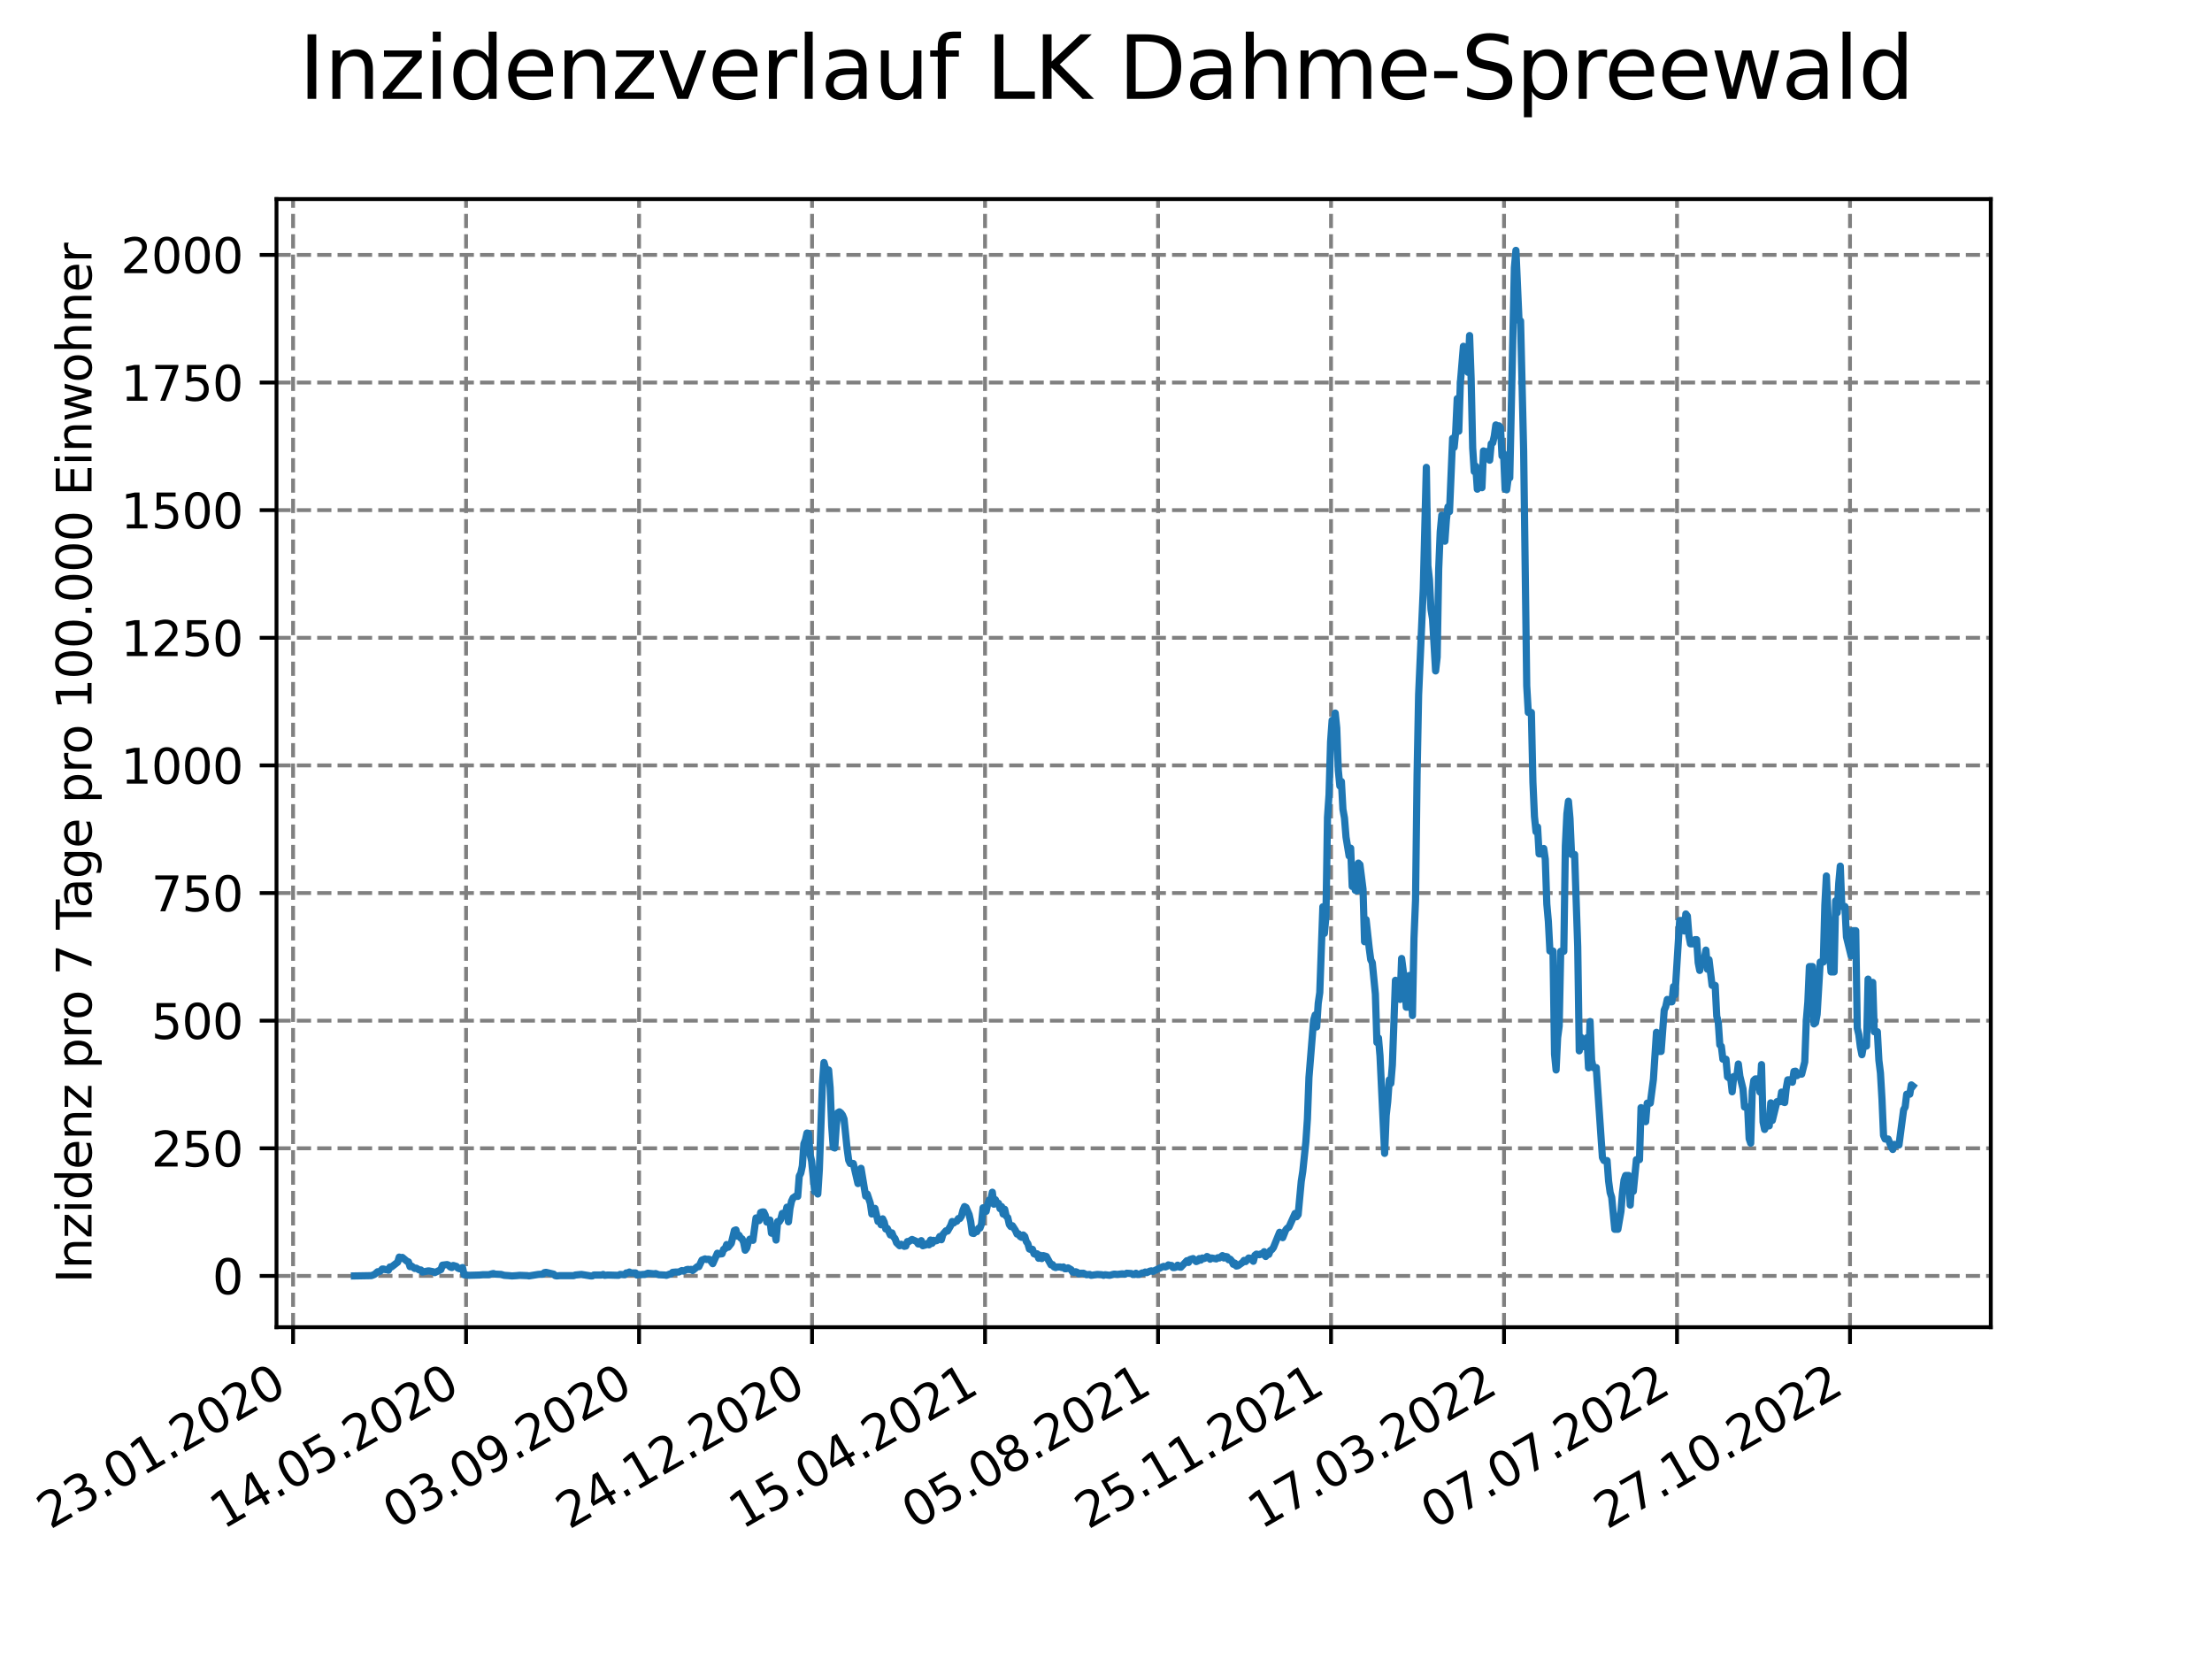 <?xml version="1.0" encoding="utf-8" standalone="no"?>
<!DOCTYPE svg PUBLIC "-//W3C//DTD SVG 1.1//EN"
  "http://www.w3.org/Graphics/SVG/1.1/DTD/svg11.dtd">
<svg xmlns:xlink="http://www.w3.org/1999/xlink" width="460.8pt" height="345.6pt" viewBox="0 0 460.8 345.6" xmlns="http://www.w3.org/2000/svg" version="1.1">
 <defs>
  <style type="text/css">*{stroke-linejoin: round; stroke-linecap: butt}</style>
 </defs>
 <g id="figure_1">
  <g id="patch_1">
   <path d="M 0 345.6 
L 460.8 345.6 
L 460.8 0 
L 0 0 
z
" style="fill: #ffffff"/>
  </g>
  <g id="axes_1">
   <g id="patch_2">
    <path d="M 57.6 276.48 
L 414.72 276.48 
L 414.72 41.472 
L 57.6 41.472 
z
" style="fill: #ffffff"/>
   </g>
   <g id="matplotlib.axis_1">
    <g id="xtick_1">
     <g id="line2d_1">
      <path d="M 61.056 276.48 
L 61.056 41.472 
" clip-path="url(#p61a857b2ea)" style="fill: none; stroke-dasharray: 2.96,1.28; stroke-dashoffset: 0; stroke: #808080; stroke-width: 0.8"/>
     </g>
     <g id="line2d_2">
      <defs>
       <path id="m46ec00a8f1" d="M 0 0 
L 0 3.5 
" style="stroke: #000000; stroke-width: 0.8"/>
      </defs>
      <g>
       <use xlink:href="#m46ec00a8f1" x="61.056" y="276.48" style="stroke: #000000; stroke-width: 0.8"/>
      </g>
     </g>
     <g id="text_1">
      <!-- 23.01.2020 -->
      <g transform="translate(10.431 318.689) rotate(-30) scale(0.1 -0.1)">
       <defs>
        <path id="DejaVuSans-32" d="M 1228 531 
L 3431 531 
L 3431 0 
L 469 0 
L 469 531 
Q 828 903 1448 1529 
Q 2069 2156 2228 2338 
Q 2531 2678 2651 2914 
Q 2772 3150 2772 3378 
Q 2772 3750 2511 3984 
Q 2250 4219 1831 4219 
Q 1534 4219 1204 4116 
Q 875 4013 500 3803 
L 500 4441 
Q 881 4594 1212 4672 
Q 1544 4750 1819 4750 
Q 2544 4750 2975 4387 
Q 3406 4025 3406 3419 
Q 3406 3131 3298 2873 
Q 3191 2616 2906 2266 
Q 2828 2175 2409 1742 
Q 1991 1309 1228 531 
z
" transform="scale(0.016)"/>
        <path id="DejaVuSans-33" d="M 2597 2516 
Q 3050 2419 3304 2112 
Q 3559 1806 3559 1356 
Q 3559 666 3084 287 
Q 2609 -91 1734 -91 
Q 1441 -91 1130 -33 
Q 819 25 488 141 
L 488 750 
Q 750 597 1062 519 
Q 1375 441 1716 441 
Q 2309 441 2620 675 
Q 2931 909 2931 1356 
Q 2931 1769 2642 2001 
Q 2353 2234 1838 2234 
L 1294 2234 
L 1294 2753 
L 1863 2753 
Q 2328 2753 2575 2939 
Q 2822 3125 2822 3475 
Q 2822 3834 2567 4026 
Q 2313 4219 1838 4219 
Q 1578 4219 1281 4162 
Q 984 4106 628 3988 
L 628 4550 
Q 988 4650 1302 4700 
Q 1616 4750 1894 4750 
Q 2613 4750 3031 4423 
Q 3450 4097 3450 3541 
Q 3450 3153 3228 2886 
Q 3006 2619 2597 2516 
z
" transform="scale(0.016)"/>
        <path id="DejaVuSans-2e" d="M 684 794 
L 1344 794 
L 1344 0 
L 684 0 
L 684 794 
z
" transform="scale(0.016)"/>
        <path id="DejaVuSans-30" d="M 2034 4250 
Q 1547 4250 1301 3770 
Q 1056 3291 1056 2328 
Q 1056 1369 1301 889 
Q 1547 409 2034 409 
Q 2525 409 2770 889 
Q 3016 1369 3016 2328 
Q 3016 3291 2770 3770 
Q 2525 4250 2034 4250 
z
M 2034 4750 
Q 2819 4750 3233 4129 
Q 3647 3509 3647 2328 
Q 3647 1150 3233 529 
Q 2819 -91 2034 -91 
Q 1250 -91 836 529 
Q 422 1150 422 2328 
Q 422 3509 836 4129 
Q 1250 4750 2034 4750 
z
" transform="scale(0.016)"/>
        <path id="DejaVuSans-31" d="M 794 531 
L 1825 531 
L 1825 4091 
L 703 3866 
L 703 4441 
L 1819 4666 
L 2450 4666 
L 2450 531 
L 3481 531 
L 3481 0 
L 794 0 
L 794 531 
z
" transform="scale(0.016)"/>
       </defs>
       <use xlink:href="#DejaVuSans-32"/>
       <use xlink:href="#DejaVuSans-33" x="63.623"/>
       <use xlink:href="#DejaVuSans-2e" x="127.246"/>
       <use xlink:href="#DejaVuSans-30" x="159.033"/>
       <use xlink:href="#DejaVuSans-31" x="222.656"/>
       <use xlink:href="#DejaVuSans-2e" x="286.279"/>
       <use xlink:href="#DejaVuSans-32" x="318.066"/>
       <use xlink:href="#DejaVuSans-30" x="381.689"/>
       <use xlink:href="#DejaVuSans-32" x="445.312"/>
       <use xlink:href="#DejaVuSans-30" x="508.936"/>
      </g>
     </g>
    </g>
    <g id="xtick_2">
     <g id="line2d_3">
      <path d="M 97.093 276.48 
L 97.093 41.472 
" clip-path="url(#p61a857b2ea)" style="fill: none; stroke-dasharray: 2.96,1.28; stroke-dashoffset: 0; stroke: #808080; stroke-width: 0.8"/>
     </g>
     <g id="line2d_4">
      <g>
       <use xlink:href="#m46ec00a8f1" x="97.093" y="276.48" style="stroke: #000000; stroke-width: 0.8"/>
      </g>
     </g>
     <g id="text_2">
      <!-- 14.05.2020 -->
      <g transform="translate(46.468 318.689) rotate(-30) scale(0.1 -0.1)">
       <defs>
        <path id="DejaVuSans-34" d="M 2419 4116 
L 825 1625 
L 2419 1625 
L 2419 4116 
z
M 2253 4666 
L 3047 4666 
L 3047 1625 
L 3713 1625 
L 3713 1100 
L 3047 1100 
L 3047 0 
L 2419 0 
L 2419 1100 
L 313 1100 
L 313 1709 
L 2253 4666 
z
" transform="scale(0.016)"/>
        <path id="DejaVuSans-35" d="M 691 4666 
L 3169 4666 
L 3169 4134 
L 1269 4134 
L 1269 2991 
Q 1406 3038 1543 3061 
Q 1681 3084 1819 3084 
Q 2600 3084 3056 2656 
Q 3513 2228 3513 1497 
Q 3513 744 3044 326 
Q 2575 -91 1722 -91 
Q 1428 -91 1123 -41 
Q 819 9 494 109 
L 494 744 
Q 775 591 1075 516 
Q 1375 441 1709 441 
Q 2250 441 2565 725 
Q 2881 1009 2881 1497 
Q 2881 1984 2565 2268 
Q 2250 2553 1709 2553 
Q 1456 2553 1204 2497 
Q 953 2441 691 2322 
L 691 4666 
z
" transform="scale(0.016)"/>
       </defs>
       <use xlink:href="#DejaVuSans-31"/>
       <use xlink:href="#DejaVuSans-34" x="63.623"/>
       <use xlink:href="#DejaVuSans-2e" x="127.246"/>
       <use xlink:href="#DejaVuSans-30" x="159.033"/>
       <use xlink:href="#DejaVuSans-35" x="222.656"/>
       <use xlink:href="#DejaVuSans-2e" x="286.279"/>
       <use xlink:href="#DejaVuSans-32" x="318.066"/>
       <use xlink:href="#DejaVuSans-30" x="381.689"/>
       <use xlink:href="#DejaVuSans-32" x="445.312"/>
       <use xlink:href="#DejaVuSans-30" x="508.936"/>
      </g>
     </g>
    </g>
    <g id="xtick_3">
     <g id="line2d_5">
      <path d="M 133.13 276.48 
L 133.13 41.472 
" clip-path="url(#p61a857b2ea)" style="fill: none; stroke-dasharray: 2.96,1.28; stroke-dashoffset: 0; stroke: #808080; stroke-width: 0.8"/>
     </g>
     <g id="line2d_6">
      <g>
       <use xlink:href="#m46ec00a8f1" x="133.13" y="276.48" style="stroke: #000000; stroke-width: 0.8"/>
      </g>
     </g>
     <g id="text_3">
      <!-- 03.09.2020 -->
      <g transform="translate(82.505 318.689) rotate(-30) scale(0.1 -0.1)">
       <defs>
        <path id="DejaVuSans-39" d="M 703 97 
L 703 672 
Q 941 559 1184 500 
Q 1428 441 1663 441 
Q 2288 441 2617 861 
Q 2947 1281 2994 2138 
Q 2813 1869 2534 1725 
Q 2256 1581 1919 1581 
Q 1219 1581 811 2004 
Q 403 2428 403 3163 
Q 403 3881 828 4315 
Q 1253 4750 1959 4750 
Q 2769 4750 3195 4129 
Q 3622 3509 3622 2328 
Q 3622 1225 3098 567 
Q 2575 -91 1691 -91 
Q 1453 -91 1209 -44 
Q 966 3 703 97 
z
M 1959 2075 
Q 2384 2075 2632 2365 
Q 2881 2656 2881 3163 
Q 2881 3666 2632 3958 
Q 2384 4250 1959 4250 
Q 1534 4250 1286 3958 
Q 1038 3666 1038 3163 
Q 1038 2656 1286 2365 
Q 1534 2075 1959 2075 
z
" transform="scale(0.016)"/>
       </defs>
       <use xlink:href="#DejaVuSans-30"/>
       <use xlink:href="#DejaVuSans-33" x="63.623"/>
       <use xlink:href="#DejaVuSans-2e" x="127.246"/>
       <use xlink:href="#DejaVuSans-30" x="159.033"/>
       <use xlink:href="#DejaVuSans-39" x="222.656"/>
       <use xlink:href="#DejaVuSans-2e" x="286.279"/>
       <use xlink:href="#DejaVuSans-32" x="318.066"/>
       <use xlink:href="#DejaVuSans-30" x="381.689"/>
       <use xlink:href="#DejaVuSans-32" x="445.312"/>
       <use xlink:href="#DejaVuSans-30" x="508.936"/>
      </g>
     </g>
    </g>
    <g id="xtick_4">
     <g id="line2d_7">
      <path d="M 169.167 276.48 
L 169.167 41.472 
" clip-path="url(#p61a857b2ea)" style="fill: none; stroke-dasharray: 2.96,1.28; stroke-dashoffset: 0; stroke: #808080; stroke-width: 0.8"/>
     </g>
     <g id="line2d_8">
      <g>
       <use xlink:href="#m46ec00a8f1" x="169.167" y="276.48" style="stroke: #000000; stroke-width: 0.8"/>
      </g>
     </g>
     <g id="text_4">
      <!-- 24.12.2020 -->
      <g transform="translate(118.542 318.689) rotate(-30) scale(0.1 -0.1)">
       <use xlink:href="#DejaVuSans-32"/>
       <use xlink:href="#DejaVuSans-34" x="63.623"/>
       <use xlink:href="#DejaVuSans-2e" x="127.246"/>
       <use xlink:href="#DejaVuSans-31" x="159.033"/>
       <use xlink:href="#DejaVuSans-32" x="222.656"/>
       <use xlink:href="#DejaVuSans-2e" x="286.279"/>
       <use xlink:href="#DejaVuSans-32" x="318.066"/>
       <use xlink:href="#DejaVuSans-30" x="381.689"/>
       <use xlink:href="#DejaVuSans-32" x="445.312"/>
       <use xlink:href="#DejaVuSans-30" x="508.936"/>
      </g>
     </g>
    </g>
    <g id="xtick_5">
     <g id="line2d_9">
      <path d="M 205.204 276.48 
L 205.204 41.472 
" clip-path="url(#p61a857b2ea)" style="fill: none; stroke-dasharray: 2.96,1.28; stroke-dashoffset: 0; stroke: #808080; stroke-width: 0.8"/>
     </g>
     <g id="line2d_10">
      <g>
       <use xlink:href="#m46ec00a8f1" x="205.204" y="276.48" style="stroke: #000000; stroke-width: 0.8"/>
      </g>
     </g>
     <g id="text_5">
      <!-- 15.04.2021 -->
      <g transform="translate(154.579 318.689) rotate(-30) scale(0.1 -0.1)">
       <use xlink:href="#DejaVuSans-31"/>
       <use xlink:href="#DejaVuSans-35" x="63.623"/>
       <use xlink:href="#DejaVuSans-2e" x="127.246"/>
       <use xlink:href="#DejaVuSans-30" x="159.033"/>
       <use xlink:href="#DejaVuSans-34" x="222.656"/>
       <use xlink:href="#DejaVuSans-2e" x="286.279"/>
       <use xlink:href="#DejaVuSans-32" x="318.066"/>
       <use xlink:href="#DejaVuSans-30" x="381.689"/>
       <use xlink:href="#DejaVuSans-32" x="445.312"/>
       <use xlink:href="#DejaVuSans-31" x="508.936"/>
      </g>
     </g>
    </g>
    <g id="xtick_6">
     <g id="line2d_11">
      <path d="M 241.241 276.48 
L 241.241 41.472 
" clip-path="url(#p61a857b2ea)" style="fill: none; stroke-dasharray: 2.96,1.28; stroke-dashoffset: 0; stroke: #808080; stroke-width: 0.8"/>
     </g>
     <g id="line2d_12">
      <g>
       <use xlink:href="#m46ec00a8f1" x="241.241" y="276.48" style="stroke: #000000; stroke-width: 0.8"/>
      </g>
     </g>
     <g id="text_6">
      <!-- 05.08.2021 -->
      <g transform="translate(190.616 318.689) rotate(-30) scale(0.1 -0.1)">
       <defs>
        <path id="DejaVuSans-38" d="M 2034 2216 
Q 1584 2216 1326 1975 
Q 1069 1734 1069 1313 
Q 1069 891 1326 650 
Q 1584 409 2034 409 
Q 2484 409 2743 651 
Q 3003 894 3003 1313 
Q 3003 1734 2745 1975 
Q 2488 2216 2034 2216 
z
M 1403 2484 
Q 997 2584 770 2862 
Q 544 3141 544 3541 
Q 544 4100 942 4425 
Q 1341 4750 2034 4750 
Q 2731 4750 3128 4425 
Q 3525 4100 3525 3541 
Q 3525 3141 3298 2862 
Q 3072 2584 2669 2484 
Q 3125 2378 3379 2068 
Q 3634 1759 3634 1313 
Q 3634 634 3220 271 
Q 2806 -91 2034 -91 
Q 1263 -91 848 271 
Q 434 634 434 1313 
Q 434 1759 690 2068 
Q 947 2378 1403 2484 
z
M 1172 3481 
Q 1172 3119 1398 2916 
Q 1625 2713 2034 2713 
Q 2441 2713 2670 2916 
Q 2900 3119 2900 3481 
Q 2900 3844 2670 4047 
Q 2441 4250 2034 4250 
Q 1625 4250 1398 4047 
Q 1172 3844 1172 3481 
z
" transform="scale(0.016)"/>
       </defs>
       <use xlink:href="#DejaVuSans-30"/>
       <use xlink:href="#DejaVuSans-35" x="63.623"/>
       <use xlink:href="#DejaVuSans-2e" x="127.246"/>
       <use xlink:href="#DejaVuSans-30" x="159.033"/>
       <use xlink:href="#DejaVuSans-38" x="222.656"/>
       <use xlink:href="#DejaVuSans-2e" x="286.279"/>
       <use xlink:href="#DejaVuSans-32" x="318.066"/>
       <use xlink:href="#DejaVuSans-30" x="381.689"/>
       <use xlink:href="#DejaVuSans-32" x="445.312"/>
       <use xlink:href="#DejaVuSans-31" x="508.936"/>
      </g>
     </g>
    </g>
    <g id="xtick_7">
     <g id="line2d_13">
      <path d="M 277.278 276.48 
L 277.278 41.472 
" clip-path="url(#p61a857b2ea)" style="fill: none; stroke-dasharray: 2.96,1.28; stroke-dashoffset: 0; stroke: #808080; stroke-width: 0.8"/>
     </g>
     <g id="line2d_14">
      <g>
       <use xlink:href="#m46ec00a8f1" x="277.278" y="276.48" style="stroke: #000000; stroke-width: 0.8"/>
      </g>
     </g>
     <g id="text_7">
      <!-- 25.11.2021 -->
      <g transform="translate(226.653 318.689) rotate(-30) scale(0.1 -0.1)">
       <use xlink:href="#DejaVuSans-32"/>
       <use xlink:href="#DejaVuSans-35" x="63.623"/>
       <use xlink:href="#DejaVuSans-2e" x="127.246"/>
       <use xlink:href="#DejaVuSans-31" x="159.033"/>
       <use xlink:href="#DejaVuSans-31" x="222.656"/>
       <use xlink:href="#DejaVuSans-2e" x="286.279"/>
       <use xlink:href="#DejaVuSans-32" x="318.066"/>
       <use xlink:href="#DejaVuSans-30" x="381.689"/>
       <use xlink:href="#DejaVuSans-32" x="445.312"/>
       <use xlink:href="#DejaVuSans-31" x="508.936"/>
      </g>
     </g>
    </g>
    <g id="xtick_8">
     <g id="line2d_15">
      <path d="M 313.315 276.48 
L 313.315 41.472 
" clip-path="url(#p61a857b2ea)" style="fill: none; stroke-dasharray: 2.96,1.28; stroke-dashoffset: 0; stroke: #808080; stroke-width: 0.8"/>
     </g>
     <g id="line2d_16">
      <g>
       <use xlink:href="#m46ec00a8f1" x="313.315" y="276.48" style="stroke: #000000; stroke-width: 0.8"/>
      </g>
     </g>
     <g id="text_8">
      <!-- 17.03.2022 -->
      <g transform="translate(262.69 318.689) rotate(-30) scale(0.1 -0.1)">
       <defs>
        <path id="DejaVuSans-37" d="M 525 4666 
L 3525 4666 
L 3525 4397 
L 1831 0 
L 1172 0 
L 2766 4134 
L 525 4134 
L 525 4666 
z
" transform="scale(0.016)"/>
       </defs>
       <use xlink:href="#DejaVuSans-31"/>
       <use xlink:href="#DejaVuSans-37" x="63.623"/>
       <use xlink:href="#DejaVuSans-2e" x="127.246"/>
       <use xlink:href="#DejaVuSans-30" x="159.033"/>
       <use xlink:href="#DejaVuSans-33" x="222.656"/>
       <use xlink:href="#DejaVuSans-2e" x="286.279"/>
       <use xlink:href="#DejaVuSans-32" x="318.066"/>
       <use xlink:href="#DejaVuSans-30" x="381.689"/>
       <use xlink:href="#DejaVuSans-32" x="445.312"/>
       <use xlink:href="#DejaVuSans-32" x="508.936"/>
      </g>
     </g>
    </g>
    <g id="xtick_9">
     <g id="line2d_17">
      <path d="M 349.352 276.48 
L 349.352 41.472 
" clip-path="url(#p61a857b2ea)" style="fill: none; stroke-dasharray: 2.96,1.28; stroke-dashoffset: 0; stroke: #808080; stroke-width: 0.8"/>
     </g>
     <g id="line2d_18">
      <g>
       <use xlink:href="#m46ec00a8f1" x="349.352" y="276.48" style="stroke: #000000; stroke-width: 0.8"/>
      </g>
     </g>
     <g id="text_9">
      <!-- 07.07.2022 -->
      <g transform="translate(298.727 318.689) rotate(-30) scale(0.1 -0.1)">
       <use xlink:href="#DejaVuSans-30"/>
       <use xlink:href="#DejaVuSans-37" x="63.623"/>
       <use xlink:href="#DejaVuSans-2e" x="127.246"/>
       <use xlink:href="#DejaVuSans-30" x="159.033"/>
       <use xlink:href="#DejaVuSans-37" x="222.656"/>
       <use xlink:href="#DejaVuSans-2e" x="286.279"/>
       <use xlink:href="#DejaVuSans-32" x="318.066"/>
       <use xlink:href="#DejaVuSans-30" x="381.689"/>
       <use xlink:href="#DejaVuSans-32" x="445.312"/>
       <use xlink:href="#DejaVuSans-32" x="508.936"/>
      </g>
     </g>
    </g>
    <g id="xtick_10">
     <g id="line2d_19">
      <path d="M 385.389 276.48 
L 385.389 41.472 
" clip-path="url(#p61a857b2ea)" style="fill: none; stroke-dasharray: 2.96,1.28; stroke-dashoffset: 0; stroke: #808080; stroke-width: 0.8"/>
     </g>
     <g id="line2d_20">
      <g>
       <use xlink:href="#m46ec00a8f1" x="385.389" y="276.48" style="stroke: #000000; stroke-width: 0.8"/>
      </g>
     </g>
     <g id="text_10">
      <!-- 27.10.2022 -->
      <g transform="translate(334.764 318.689) rotate(-30) scale(0.1 -0.1)">
       <use xlink:href="#DejaVuSans-32"/>
       <use xlink:href="#DejaVuSans-37" x="63.623"/>
       <use xlink:href="#DejaVuSans-2e" x="127.246"/>
       <use xlink:href="#DejaVuSans-31" x="159.033"/>
       <use xlink:href="#DejaVuSans-30" x="222.656"/>
       <use xlink:href="#DejaVuSans-2e" x="286.279"/>
       <use xlink:href="#DejaVuSans-32" x="318.066"/>
       <use xlink:href="#DejaVuSans-30" x="381.689"/>
       <use xlink:href="#DejaVuSans-32" x="445.312"/>
       <use xlink:href="#DejaVuSans-32" x="508.936"/>
      </g>
     </g>
    </g>
   </g>
   <g id="matplotlib.axis_2">
    <g id="ytick_1">
     <g id="line2d_21">
      <path d="M 57.6 265.798 
L 414.72 265.798 
" clip-path="url(#p61a857b2ea)" style="fill: none; stroke-dasharray: 2.96,1.28; stroke-dashoffset: 0; stroke: #808080; stroke-width: 0.8"/>
     </g>
     <g id="line2d_22">
      <defs>
       <path id="mc15ed27b5b" d="M 0 0 
L -3.5 0 
" style="stroke: #000000; stroke-width: 0.8"/>
      </defs>
      <g>
       <use xlink:href="#mc15ed27b5b" x="57.6" y="265.798" style="stroke: #000000; stroke-width: 0.8"/>
      </g>
     </g>
     <g id="text_11">
      <!-- 0 -->
      <g transform="translate(44.237 269.597) scale(0.1 -0.1)">
       <use xlink:href="#DejaVuSans-30"/>
      </g>
     </g>
    </g>
    <g id="ytick_2">
     <g id="line2d_23">
      <path d="M 57.6 239.211 
L 414.72 239.211 
" clip-path="url(#p61a857b2ea)" style="fill: none; stroke-dasharray: 2.96,1.28; stroke-dashoffset: 0; stroke: #808080; stroke-width: 0.8"/>
     </g>
     <g id="line2d_24">
      <g>
       <use xlink:href="#mc15ed27b5b" x="57.6" y="239.211" style="stroke: #000000; stroke-width: 0.8"/>
      </g>
     </g>
     <g id="text_12">
      <!-- 250 -->
      <g transform="translate(31.512 243.01) scale(0.1 -0.1)">
       <use xlink:href="#DejaVuSans-32"/>
       <use xlink:href="#DejaVuSans-35" x="63.623"/>
       <use xlink:href="#DejaVuSans-30" x="127.246"/>
      </g>
     </g>
    </g>
    <g id="ytick_3">
     <g id="line2d_25">
      <path d="M 57.6 212.623 
L 414.72 212.623 
" clip-path="url(#p61a857b2ea)" style="fill: none; stroke-dasharray: 2.96,1.28; stroke-dashoffset: 0; stroke: #808080; stroke-width: 0.8"/>
     </g>
     <g id="line2d_26">
      <g>
       <use xlink:href="#mc15ed27b5b" x="57.6" y="212.623" style="stroke: #000000; stroke-width: 0.8"/>
      </g>
     </g>
     <g id="text_13">
      <!-- 500 -->
      <g transform="translate(31.512 216.422) scale(0.1 -0.1)">
       <use xlink:href="#DejaVuSans-35"/>
       <use xlink:href="#DejaVuSans-30" x="63.623"/>
       <use xlink:href="#DejaVuSans-30" x="127.246"/>
      </g>
     </g>
    </g>
    <g id="ytick_4">
     <g id="line2d_27">
      <path d="M 57.6 186.036 
L 414.72 186.036 
" clip-path="url(#p61a857b2ea)" style="fill: none; stroke-dasharray: 2.96,1.28; stroke-dashoffset: 0; stroke: #808080; stroke-width: 0.8"/>
     </g>
     <g id="line2d_28">
      <g>
       <use xlink:href="#mc15ed27b5b" x="57.6" y="186.036" style="stroke: #000000; stroke-width: 0.8"/>
      </g>
     </g>
     <g id="text_14">
      <!-- 750 -->
      <g transform="translate(31.512 189.835) scale(0.1 -0.1)">
       <use xlink:href="#DejaVuSans-37"/>
       <use xlink:href="#DejaVuSans-35" x="63.623"/>
       <use xlink:href="#DejaVuSans-30" x="127.246"/>
      </g>
     </g>
    </g>
    <g id="ytick_5">
     <g id="line2d_29">
      <path d="M 57.6 159.449 
L 414.72 159.449 
" clip-path="url(#p61a857b2ea)" style="fill: none; stroke-dasharray: 2.96,1.28; stroke-dashoffset: 0; stroke: #808080; stroke-width: 0.8"/>
     </g>
     <g id="line2d_30">
      <g>
       <use xlink:href="#mc15ed27b5b" x="57.6" y="159.449" style="stroke: #000000; stroke-width: 0.8"/>
      </g>
     </g>
     <g id="text_15">
      <!-- 1000 -->
      <g transform="translate(25.15 163.248) scale(0.1 -0.1)">
       <use xlink:href="#DejaVuSans-31"/>
       <use xlink:href="#DejaVuSans-30" x="63.623"/>
       <use xlink:href="#DejaVuSans-30" x="127.246"/>
       <use xlink:href="#DejaVuSans-30" x="190.869"/>
      </g>
     </g>
    </g>
    <g id="ytick_6">
     <g id="line2d_31">
      <path d="M 57.6 132.861 
L 414.72 132.861 
" clip-path="url(#p61a857b2ea)" style="fill: none; stroke-dasharray: 2.96,1.28; stroke-dashoffset: 0; stroke: #808080; stroke-width: 0.8"/>
     </g>
     <g id="line2d_32">
      <g>
       <use xlink:href="#mc15ed27b5b" x="57.6" y="132.861" style="stroke: #000000; stroke-width: 0.8"/>
      </g>
     </g>
     <g id="text_16">
      <!-- 1250 -->
      <g transform="translate(25.15 136.661) scale(0.1 -0.1)">
       <use xlink:href="#DejaVuSans-31"/>
       <use xlink:href="#DejaVuSans-32" x="63.623"/>
       <use xlink:href="#DejaVuSans-35" x="127.246"/>
       <use xlink:href="#DejaVuSans-30" x="190.869"/>
      </g>
     </g>
    </g>
    <g id="ytick_7">
     <g id="line2d_33">
      <path d="M 57.6 106.274 
L 414.72 106.274 
" clip-path="url(#p61a857b2ea)" style="fill: none; stroke-dasharray: 2.96,1.28; stroke-dashoffset: 0; stroke: #808080; stroke-width: 0.8"/>
     </g>
     <g id="line2d_34">
      <g>
       <use xlink:href="#mc15ed27b5b" x="57.6" y="106.274" style="stroke: #000000; stroke-width: 0.8"/>
      </g>
     </g>
     <g id="text_17">
      <!-- 1500 -->
      <g transform="translate(25.15 110.073) scale(0.1 -0.1)">
       <use xlink:href="#DejaVuSans-31"/>
       <use xlink:href="#DejaVuSans-35" x="63.623"/>
       <use xlink:href="#DejaVuSans-30" x="127.246"/>
       <use xlink:href="#DejaVuSans-30" x="190.869"/>
      </g>
     </g>
    </g>
    <g id="ytick_8">
     <g id="line2d_35">
      <path d="M 57.6 79.687 
L 414.72 79.687 
" clip-path="url(#p61a857b2ea)" style="fill: none; stroke-dasharray: 2.96,1.28; stroke-dashoffset: 0; stroke: #808080; stroke-width: 0.8"/>
     </g>
     <g id="line2d_36">
      <g>
       <use xlink:href="#mc15ed27b5b" x="57.6" y="79.687" style="stroke: #000000; stroke-width: 0.8"/>
      </g>
     </g>
     <g id="text_18">
      <!-- 1750 -->
      <g transform="translate(25.15 83.486) scale(0.1 -0.1)">
       <use xlink:href="#DejaVuSans-31"/>
       <use xlink:href="#DejaVuSans-37" x="63.623"/>
       <use xlink:href="#DejaVuSans-35" x="127.246"/>
       <use xlink:href="#DejaVuSans-30" x="190.869"/>
      </g>
     </g>
    </g>
    <g id="ytick_9">
     <g id="line2d_37">
      <path d="M 57.6 53.099 
L 414.72 53.099 
" clip-path="url(#p61a857b2ea)" style="fill: none; stroke-dasharray: 2.96,1.28; stroke-dashoffset: 0; stroke: #808080; stroke-width: 0.8"/>
     </g>
     <g id="line2d_38">
      <g>
       <use xlink:href="#mc15ed27b5b" x="57.6" y="53.099" style="stroke: #000000; stroke-width: 0.8"/>
      </g>
     </g>
     <g id="text_19">
      <!-- 2000 -->
      <g transform="translate(25.15 56.899) scale(0.1 -0.1)">
       <use xlink:href="#DejaVuSans-32"/>
       <use xlink:href="#DejaVuSans-30" x="63.623"/>
       <use xlink:href="#DejaVuSans-30" x="127.246"/>
       <use xlink:href="#DejaVuSans-30" x="190.869"/>
      </g>
     </g>
    </g>
    <g id="text_20">
     <!-- Inzidenz pro 7 Tage pro 100.000 Einwohner -->
     <g transform="translate(19.07 267.301) rotate(-90) scale(0.1 -0.1)">
      <defs>
       <path id="DejaVuSans-49" d="M 628 4666 
L 1259 4666 
L 1259 0 
L 628 0 
L 628 4666 
z
" transform="scale(0.016)"/>
       <path id="DejaVuSans-6e" d="M 3513 2113 
L 3513 0 
L 2938 0 
L 2938 2094 
Q 2938 2591 2744 2837 
Q 2550 3084 2163 3084 
Q 1697 3084 1428 2787 
Q 1159 2491 1159 1978 
L 1159 0 
L 581 0 
L 581 3500 
L 1159 3500 
L 1159 2956 
Q 1366 3272 1645 3428 
Q 1925 3584 2291 3584 
Q 2894 3584 3203 3211 
Q 3513 2838 3513 2113 
z
" transform="scale(0.016)"/>
       <path id="DejaVuSans-7a" d="M 353 3500 
L 3084 3500 
L 3084 2975 
L 922 459 
L 3084 459 
L 3084 0 
L 275 0 
L 275 525 
L 2438 3041 
L 353 3041 
L 353 3500 
z
" transform="scale(0.016)"/>
       <path id="DejaVuSans-69" d="M 603 3500 
L 1178 3500 
L 1178 0 
L 603 0 
L 603 3500 
z
M 603 4863 
L 1178 4863 
L 1178 4134 
L 603 4134 
L 603 4863 
z
" transform="scale(0.016)"/>
       <path id="DejaVuSans-64" d="M 2906 2969 
L 2906 4863 
L 3481 4863 
L 3481 0 
L 2906 0 
L 2906 525 
Q 2725 213 2448 61 
Q 2172 -91 1784 -91 
Q 1150 -91 751 415 
Q 353 922 353 1747 
Q 353 2572 751 3078 
Q 1150 3584 1784 3584 
Q 2172 3584 2448 3432 
Q 2725 3281 2906 2969 
z
M 947 1747 
Q 947 1113 1208 752 
Q 1469 391 1925 391 
Q 2381 391 2643 752 
Q 2906 1113 2906 1747 
Q 2906 2381 2643 2742 
Q 2381 3103 1925 3103 
Q 1469 3103 1208 2742 
Q 947 2381 947 1747 
z
" transform="scale(0.016)"/>
       <path id="DejaVuSans-65" d="M 3597 1894 
L 3597 1613 
L 953 1613 
Q 991 1019 1311 708 
Q 1631 397 2203 397 
Q 2534 397 2845 478 
Q 3156 559 3463 722 
L 3463 178 
Q 3153 47 2828 -22 
Q 2503 -91 2169 -91 
Q 1331 -91 842 396 
Q 353 884 353 1716 
Q 353 2575 817 3079 
Q 1281 3584 2069 3584 
Q 2775 3584 3186 3129 
Q 3597 2675 3597 1894 
z
M 3022 2063 
Q 3016 2534 2758 2815 
Q 2500 3097 2075 3097 
Q 1594 3097 1305 2825 
Q 1016 2553 972 2059 
L 3022 2063 
z
" transform="scale(0.016)"/>
       <path id="DejaVuSans-20" transform="scale(0.016)"/>
       <path id="DejaVuSans-70" d="M 1159 525 
L 1159 -1331 
L 581 -1331 
L 581 3500 
L 1159 3500 
L 1159 2969 
Q 1341 3281 1617 3432 
Q 1894 3584 2278 3584 
Q 2916 3584 3314 3078 
Q 3713 2572 3713 1747 
Q 3713 922 3314 415 
Q 2916 -91 2278 -91 
Q 1894 -91 1617 61 
Q 1341 213 1159 525 
z
M 3116 1747 
Q 3116 2381 2855 2742 
Q 2594 3103 2138 3103 
Q 1681 3103 1420 2742 
Q 1159 2381 1159 1747 
Q 1159 1113 1420 752 
Q 1681 391 2138 391 
Q 2594 391 2855 752 
Q 3116 1113 3116 1747 
z
" transform="scale(0.016)"/>
       <path id="DejaVuSans-72" d="M 2631 2963 
Q 2534 3019 2420 3045 
Q 2306 3072 2169 3072 
Q 1681 3072 1420 2755 
Q 1159 2438 1159 1844 
L 1159 0 
L 581 0 
L 581 3500 
L 1159 3500 
L 1159 2956 
Q 1341 3275 1631 3429 
Q 1922 3584 2338 3584 
Q 2397 3584 2469 3576 
Q 2541 3569 2628 3553 
L 2631 2963 
z
" transform="scale(0.016)"/>
       <path id="DejaVuSans-6f" d="M 1959 3097 
Q 1497 3097 1228 2736 
Q 959 2375 959 1747 
Q 959 1119 1226 758 
Q 1494 397 1959 397 
Q 2419 397 2687 759 
Q 2956 1122 2956 1747 
Q 2956 2369 2687 2733 
Q 2419 3097 1959 3097 
z
M 1959 3584 
Q 2709 3584 3137 3096 
Q 3566 2609 3566 1747 
Q 3566 888 3137 398 
Q 2709 -91 1959 -91 
Q 1206 -91 779 398 
Q 353 888 353 1747 
Q 353 2609 779 3096 
Q 1206 3584 1959 3584 
z
" transform="scale(0.016)"/>
       <path id="DejaVuSans-54" d="M -19 4666 
L 3928 4666 
L 3928 4134 
L 2272 4134 
L 2272 0 
L 1638 0 
L 1638 4134 
L -19 4134 
L -19 4666 
z
" transform="scale(0.016)"/>
       <path id="DejaVuSans-61" d="M 2194 1759 
Q 1497 1759 1228 1600 
Q 959 1441 959 1056 
Q 959 750 1161 570 
Q 1363 391 1709 391 
Q 2188 391 2477 730 
Q 2766 1069 2766 1631 
L 2766 1759 
L 2194 1759 
z
M 3341 1997 
L 3341 0 
L 2766 0 
L 2766 531 
Q 2569 213 2275 61 
Q 1981 -91 1556 -91 
Q 1019 -91 701 211 
Q 384 513 384 1019 
Q 384 1609 779 1909 
Q 1175 2209 1959 2209 
L 2766 2209 
L 2766 2266 
Q 2766 2663 2505 2880 
Q 2244 3097 1772 3097 
Q 1472 3097 1187 3025 
Q 903 2953 641 2809 
L 641 3341 
Q 956 3463 1253 3523 
Q 1550 3584 1831 3584 
Q 2591 3584 2966 3190 
Q 3341 2797 3341 1997 
z
" transform="scale(0.016)"/>
       <path id="DejaVuSans-67" d="M 2906 1791 
Q 2906 2416 2648 2759 
Q 2391 3103 1925 3103 
Q 1463 3103 1205 2759 
Q 947 2416 947 1791 
Q 947 1169 1205 825 
Q 1463 481 1925 481 
Q 2391 481 2648 825 
Q 2906 1169 2906 1791 
z
M 3481 434 
Q 3481 -459 3084 -895 
Q 2688 -1331 1869 -1331 
Q 1566 -1331 1297 -1286 
Q 1028 -1241 775 -1147 
L 775 -588 
Q 1028 -725 1275 -790 
Q 1522 -856 1778 -856 
Q 2344 -856 2625 -561 
Q 2906 -266 2906 331 
L 2906 616 
Q 2728 306 2450 153 
Q 2172 0 1784 0 
Q 1141 0 747 490 
Q 353 981 353 1791 
Q 353 2603 747 3093 
Q 1141 3584 1784 3584 
Q 2172 3584 2450 3431 
Q 2728 3278 2906 2969 
L 2906 3500 
L 3481 3500 
L 3481 434 
z
" transform="scale(0.016)"/>
       <path id="DejaVuSans-45" d="M 628 4666 
L 3578 4666 
L 3578 4134 
L 1259 4134 
L 1259 2753 
L 3481 2753 
L 3481 2222 
L 1259 2222 
L 1259 531 
L 3634 531 
L 3634 0 
L 628 0 
L 628 4666 
z
" transform="scale(0.016)"/>
       <path id="DejaVuSans-77" d="M 269 3500 
L 844 3500 
L 1563 769 
L 2278 3500 
L 2956 3500 
L 3675 769 
L 4391 3500 
L 4966 3500 
L 4050 0 
L 3372 0 
L 2619 2869 
L 1863 0 
L 1184 0 
L 269 3500 
z
" transform="scale(0.016)"/>
       <path id="DejaVuSans-68" d="M 3513 2113 
L 3513 0 
L 2938 0 
L 2938 2094 
Q 2938 2591 2744 2837 
Q 2550 3084 2163 3084 
Q 1697 3084 1428 2787 
Q 1159 2491 1159 1978 
L 1159 0 
L 581 0 
L 581 4863 
L 1159 4863 
L 1159 2956 
Q 1366 3272 1645 3428 
Q 1925 3584 2291 3584 
Q 2894 3584 3203 3211 
Q 3513 2838 3513 2113 
z
" transform="scale(0.016)"/>
      </defs>
      <use xlink:href="#DejaVuSans-49"/>
      <use xlink:href="#DejaVuSans-6e" x="29.492"/>
      <use xlink:href="#DejaVuSans-7a" x="92.871"/>
      <use xlink:href="#DejaVuSans-69" x="145.361"/>
      <use xlink:href="#DejaVuSans-64" x="173.145"/>
      <use xlink:href="#DejaVuSans-65" x="236.621"/>
      <use xlink:href="#DejaVuSans-6e" x="298.145"/>
      <use xlink:href="#DejaVuSans-7a" x="361.523"/>
      <use xlink:href="#DejaVuSans-20" x="414.014"/>
      <use xlink:href="#DejaVuSans-70" x="445.801"/>
      <use xlink:href="#DejaVuSans-72" x="509.277"/>
      <use xlink:href="#DejaVuSans-6f" x="548.141"/>
      <use xlink:href="#DejaVuSans-20" x="609.322"/>
      <use xlink:href="#DejaVuSans-37" x="641.109"/>
      <use xlink:href="#DejaVuSans-20" x="704.732"/>
      <use xlink:href="#DejaVuSans-54" x="736.52"/>
      <use xlink:href="#DejaVuSans-61" x="781.104"/>
      <use xlink:href="#DejaVuSans-67" x="842.383"/>
      <use xlink:href="#DejaVuSans-65" x="905.859"/>
      <use xlink:href="#DejaVuSans-20" x="967.383"/>
      <use xlink:href="#DejaVuSans-70" x="999.17"/>
      <use xlink:href="#DejaVuSans-72" x="1062.646"/>
      <use xlink:href="#DejaVuSans-6f" x="1101.51"/>
      <use xlink:href="#DejaVuSans-20" x="1162.691"/>
      <use xlink:href="#DejaVuSans-31" x="1194.479"/>
      <use xlink:href="#DejaVuSans-30" x="1258.102"/>
      <use xlink:href="#DejaVuSans-30" x="1321.725"/>
      <use xlink:href="#DejaVuSans-2e" x="1385.348"/>
      <use xlink:href="#DejaVuSans-30" x="1417.135"/>
      <use xlink:href="#DejaVuSans-30" x="1480.758"/>
      <use xlink:href="#DejaVuSans-30" x="1544.381"/>
      <use xlink:href="#DejaVuSans-20" x="1608.004"/>
      <use xlink:href="#DejaVuSans-45" x="1639.791"/>
      <use xlink:href="#DejaVuSans-69" x="1702.975"/>
      <use xlink:href="#DejaVuSans-6e" x="1730.758"/>
      <use xlink:href="#DejaVuSans-77" x="1794.137"/>
      <use xlink:href="#DejaVuSans-6f" x="1875.924"/>
      <use xlink:href="#DejaVuSans-68" x="1937.105"/>
      <use xlink:href="#DejaVuSans-6e" x="2000.484"/>
      <use xlink:href="#DejaVuSans-65" x="2063.863"/>
      <use xlink:href="#DejaVuSans-72" x="2125.387"/>
     </g>
    </g>
   </g>
   <g id="line2d_39">
    <path d="M 73.833 265.798 
L 77.372 265.736 
L 78.016 265.486 
L 78.659 264.926 
L 78.981 264.926 
L 79.303 264.739 
L 79.624 264.366 
L 79.946 264.366 
L 80.268 264.49 
L 80.59 264.49 
L 80.911 264.615 
L 81.233 263.93 
L 81.555 263.93 
L 82.842 262.933 
L 83.164 261.875 
L 83.485 262.186 
L 83.807 261.937 
L 84.773 262.747 
L 85.094 262.871 
L 85.416 263.867 
L 85.738 263.743 
L 86.381 264.241 
L 86.703 264.179 
L 87.347 264.552 
L 87.668 264.552 
L 87.99 264.988 
L 89.277 264.739 
L 90.242 264.926 
L 90.564 265.113 
L 91.851 264.49 
L 92.173 263.556 
L 93.138 263.432 
L 93.46 263.556 
L 93.782 263.93 
L 94.104 264.054 
L 94.425 263.618 
L 95.069 263.805 
L 95.391 264.179 
L 95.712 264.303 
L 96.356 264.054 
L 96.678 265.549 
L 97.643 265.673 
L 99.895 265.611 
L 100.539 265.549 
L 101.826 265.549 
L 102.469 265.362 
L 102.791 265.3 
L 103.113 265.424 
L 104.4 265.486 
L 105.043 265.673 
L 106.009 265.736 
L 106.652 265.798 
L 107.617 265.736 
L 108.261 265.673 
L 109.87 265.736 
L 110.191 265.798 
L 112.122 265.486 
L 113.087 265.424 
L 113.409 265.113 
L 113.731 265.051 
L 115.34 265.424 
L 115.661 265.736 
L 115.983 265.798 
L 116.627 265.736 
L 119.522 265.736 
L 119.844 265.611 
L 120.488 265.549 
L 121.131 265.486 
L 123.062 265.798 
L 123.384 265.798 
L 123.705 265.611 
L 125.314 265.611 
L 125.636 265.486 
L 125.958 265.673 
L 126.601 265.611 
L 128.853 265.673 
L 129.175 265.486 
L 130.141 265.549 
L 130.462 265.175 
L 130.784 265.175 
L 131.106 264.988 
L 131.428 265.175 
L 132.393 265.175 
L 132.715 265.611 
L 133.036 265.486 
L 133.358 265.549 
L 134.002 265.486 
L 134.323 265.486 
L 134.967 265.237 
L 135.61 265.3 
L 136.254 265.362 
L 136.576 265.3 
L 137.219 265.549 
L 138.506 265.611 
L 138.828 265.673 
L 139.472 265.424 
L 139.793 265.362 
L 140.115 265.051 
L 140.759 264.988 
L 141.402 264.988 
L 142.046 264.677 
L 142.367 264.802 
L 143.011 264.49 
L 143.333 264.428 
L 143.654 264.49 
L 143.976 264.428 
L 144.298 264.677 
L 145.263 263.867 
L 145.585 263.867 
L 146.228 262.498 
L 146.872 262.249 
L 147.194 262.373 
L 147.515 262.311 
L 147.837 262.373 
L 148.481 263.245 
L 149.446 261.065 
L 149.768 261.252 
L 150.411 261.19 
L 150.733 260.256 
L 151.055 260.131 
L 151.377 259.26 
L 151.698 259.82 
L 152.342 259.011 
L 152.985 256.333 
L 153.307 256.208 
L 153.629 257.516 
L 153.951 257.329 
L 154.272 257.89 
L 154.594 258.077 
L 154.916 258.824 
L 155.238 260.443 
L 155.559 260.007 
L 155.881 258.761 
L 156.203 258.139 
L 156.846 258.388 
L 157.49 253.718 
L 157.812 253.842 
L 158.134 254.278 
L 158.455 252.597 
L 158.777 252.472 
L 159.099 252.472 
L 159.421 253.157 
L 159.742 254.589 
L 160.064 254.527 
L 160.386 254.154 
L 160.708 256.893 
L 161.351 256.582 
L 161.673 258.326 
L 161.995 254.465 
L 162.316 254.527 
L 162.638 254.029 
L 162.96 252.784 
L 163.282 252.721 
L 163.603 252.908 
L 163.925 251.476 
L 164.247 254.527 
L 164.569 251.725 
L 164.89 250.231 
L 165.212 249.546 
L 165.856 249.11 
L 166.177 249.234 
L 166.499 245 
L 166.821 244.377 
L 167.143 242.883 
L 167.465 238.275 
L 167.786 237.466 
L 168.108 236.033 
L 168.43 236.096 
L 168.752 240.454 
L 169.073 241.887 
L 169.717 248.238 
L 170.039 247.989 
L 170.36 248.736 
L 170.682 243.692 
L 171.326 225.759 
L 171.647 221.338 
L 171.969 222.521 
L 172.291 223.206 
L 172.613 222.895 
L 172.934 226.631 
L 173.256 234.601 
L 173.578 239.022 
L 173.9 239.147 
L 174.221 234.414 
L 174.543 231.799 
L 174.865 231.612 
L 175.187 231.861 
L 175.508 232.297 
L 175.83 233.107 
L 176.474 239.334 
L 176.796 241.7 
L 177.117 242.385 
L 177.761 242.385 
L 178.726 246.557 
L 179.37 243.381 
L 180.335 249.172 
L 180.657 248.736 
L 181.3 250.667 
L 181.622 252.908 
L 181.944 252.721 
L 182.265 251.725 
L 182.909 254.465 
L 183.231 254.091 
L 183.552 255.15 
L 183.874 253.905 
L 184.196 254.589 
L 184.518 256.022 
L 184.839 255.897 
L 185.483 257.267 
L 185.805 256.831 
L 186.127 257.641 
L 186.448 258.014 
L 186.77 258.886 
L 187.414 259.509 
L 187.735 259.197 
L 188.379 259.633 
L 188.701 259.571 
L 189.022 258.637 
L 189.344 258.637 
L 189.988 258.201 
L 190.953 258.637 
L 191.275 259.135 
L 191.596 259.135 
L 191.918 258.45 
L 192.24 259.509 
L 192.883 259.322 
L 193.205 259.011 
L 193.527 259.322 
L 193.849 258.326 
L 194.17 259.011 
L 194.492 258.388 
L 194.814 258.512 
L 195.136 258.45 
L 195.458 258.201 
L 195.779 257.578 
L 196.101 258.263 
L 196.423 257.142 
L 197.066 256.395 
L 197.388 256.458 
L 198.032 255.337 
L 198.353 254.465 
L 198.675 254.776 
L 198.997 254.465 
L 199.319 254.403 
L 199.64 253.842 
L 199.962 253.842 
L 200.284 253.344 
L 200.606 252.099 
L 200.927 251.351 
L 201.249 251.538 
L 201.893 253.033 
L 202.214 254.465 
L 202.536 256.893 
L 202.858 256.956 
L 203.18 256.333 
L 203.501 256.582 
L 203.823 255.897 
L 204.145 255.835 
L 204.467 254.963 
L 204.789 251.601 
L 205.11 251.725 
L 205.432 252.348 
L 205.754 250.853 
L 206.076 249.982 
L 206.397 250.044 
L 206.719 248.363 
L 207.041 250.853 
L 207.363 249.919 
L 207.684 250.667 
L 208.006 250.667 
L 208.328 251.787 
L 208.65 251.351 
L 208.971 252.908 
L 209.293 251.912 
L 209.615 253.344 
L 209.937 253.655 
L 210.258 255.088 
L 210.58 255.523 
L 210.902 255.337 
L 211.545 256.333 
L 211.867 257.08 
L 212.189 257.018 
L 212.511 257.578 
L 212.832 257.765 
L 213.154 257.267 
L 213.476 257.578 
L 213.798 258.637 
L 214.12 259.073 
L 214.441 260.194 
L 214.763 260.318 
L 215.085 260.256 
L 215.407 261.19 
L 215.728 261.314 
L 216.05 261.19 
L 216.372 262.124 
L 216.694 261.501 
L 217.015 262.186 
L 217.337 261.564 
L 217.981 261.75 
L 218.946 263.494 
L 219.268 263.432 
L 219.589 263.93 
L 219.911 264.054 
L 220.233 263.93 
L 220.876 263.93 
L 221.198 264.054 
L 221.52 263.93 
L 221.842 264.303 
L 222.163 264.303 
L 222.485 264.117 
L 223.129 264.49 
L 223.451 264.988 
L 223.772 265.051 
L 224.094 264.926 
L 224.416 265.051 
L 224.738 265.362 
L 225.059 265.237 
L 225.703 265.237 
L 226.346 265.549 
L 226.99 265.486 
L 227.312 265.673 
L 228.599 265.486 
L 229.564 265.549 
L 229.886 265.673 
L 230.207 265.549 
L 231.173 265.673 
L 231.816 265.486 
L 232.138 265.424 
L 232.782 265.486 
L 233.747 265.362 
L 234.39 265.424 
L 234.712 265.237 
L 235.677 265.3 
L 235.999 265.486 
L 236.321 265.486 
L 236.643 265.237 
L 236.964 265.486 
L 237.286 265.486 
L 237.93 265.175 
L 238.251 265.175 
L 238.573 264.988 
L 238.895 265.113 
L 239.538 264.802 
L 239.86 264.739 
L 240.182 264.864 
L 240.826 264.552 
L 242.113 263.93 
L 242.434 263.805 
L 242.756 263.93 
L 243.078 263.805 
L 243.4 263.494 
L 243.721 263.618 
L 244.043 263.618 
L 244.365 264.054 
L 244.687 264.054 
L 245.008 263.93 
L 245.33 263.556 
L 245.652 263.93 
L 245.974 263.992 
L 247.261 262.622 
L 247.582 262.996 
L 247.904 262.373 
L 248.548 262.186 
L 249.191 262.809 
L 249.513 262.684 
L 249.835 262.186 
L 250.157 262.498 
L 250.478 262.062 
L 250.8 262.186 
L 251.122 262.062 
L 251.444 261.75 
L 251.765 261.937 
L 252.087 262.311 
L 252.409 262.062 
L 253.374 262.249 
L 253.696 261.999 
L 254.018 262.062 
L 254.661 261.564 
L 254.983 262.062 
L 255.305 261.75 
L 255.626 261.813 
L 255.948 262.435 
L 256.27 262.311 
L 256.592 262.684 
L 256.913 263.369 
L 257.235 263.12 
L 257.557 263.743 
L 257.879 263.681 
L 258.844 262.996 
L 259.166 262.56 
L 259.488 262.809 
L 260.131 262.062 
L 260.453 262.124 
L 261.096 262.747 
L 261.418 261.501 
L 261.74 261.252 
L 262.383 261.377 
L 262.705 261.19 
L 263.027 261.314 
L 263.349 260.754 
L 263.67 261.75 
L 263.992 261.128 
L 264.314 261.314 
L 264.636 260.505 
L 264.957 260.318 
L 265.279 259.882 
L 266.566 256.707 
L 266.888 257.578 
L 267.21 257.827 
L 267.853 256.208 
L 268.175 255.835 
L 268.497 255.648 
L 269.784 252.784 
L 270.106 253.469 
L 270.427 253.033 
L 271.071 246.121 
L 271.393 244.004 
L 272.036 237.839 
L 272.358 233.107 
L 272.68 224.451 
L 273.645 212.558 
L 273.967 211.437 
L 274.288 213.928 
L 274.61 209.009 
L 274.932 206.767 
L 275.575 188.896 
L 275.897 194.438 
L 276.219 190.889 
L 276.541 170.278 
L 276.862 165.545 
L 277.184 154.524 
L 277.506 150.04 
L 277.828 153.714 
L 278.15 148.546 
L 278.471 151.659 
L 278.793 160.439 
L 279.115 163.74 
L 279.437 162.806 
L 279.758 168.597 
L 280.08 170.402 
L 280.402 174.387 
L 281.045 178.31 
L 281.367 176.691 
L 281.689 184.662 
L 282.011 181.673 
L 282.332 185.471 
L 282.654 185.596 
L 282.976 179.805 
L 283.298 180.116 
L 283.941 185.222 
L 284.263 196.182 
L 284.585 191.574 
L 285.228 197.489 
L 285.55 199.918 
L 285.872 200.54 
L 286.515 207.079 
L 286.837 217.166 
L 287.159 216.232 
L 287.481 219.968 
L 288.446 240.268 
L 288.768 232.36 
L 289.089 229.495 
L 289.411 224.95 
L 289.733 225.697 
L 290.055 221.836 
L 290.698 204.214 
L 291.02 207.95 
L 291.342 205.335 
L 291.663 208.199 
L 291.985 199.669 
L 292.629 204.712 
L 292.95 209.818 
L 293.272 209.818 
L 293.594 203.218 
L 293.916 203.778 
L 294.237 211.562 
L 294.559 195.434 
L 294.881 187.526 
L 295.203 161.436 
L 295.524 144.748 
L 296.49 122.705 
L 297.133 97.361 
L 297.455 117.848 
L 297.777 120.712 
L 298.099 126.939 
L 298.42 128.931 
L 299.064 139.766 
L 299.386 136.902 
L 299.707 118.533 
L 300.029 110.749 
L 300.351 107.324 
L 300.673 108.383 
L 300.994 112.742 
L 301.316 108.196 
L 301.638 105.581 
L 301.96 106.577 
L 302.603 91.321 
L 302.925 93.189 
L 303.247 89.951 
L 303.568 83.039 
L 303.89 89.827 
L 304.212 79.864 
L 304.855 72.142 
L 305.177 72.827 
L 305.499 73.886 
L 305.821 77.56 
L 306.143 69.901 
L 306.464 78.867 
L 306.786 93.314 
L 307.108 98.233 
L 307.43 97.112 
L 307.751 101.907 
L 308.073 97.735 
L 308.395 101.035 
L 308.717 101.595 
L 309.038 93.936 
L 309.36 94.746 
L 309.682 94.061 
L 310.004 94.123 
L 310.325 95.867 
L 310.647 92.442 
L 310.969 92.255 
L 311.291 90.823 
L 311.612 88.519 
L 311.934 88.706 
L 312.256 88.706 
L 312.578 89.079 
L 312.899 94.995 
L 313.221 94.497 
L 313.543 101.907 
L 313.865 102.031 
L 314.186 99.603 
L 314.508 99.541 
L 315.474 55.766 
L 315.795 52.154 
L 316.439 66.787 
L 316.761 66.85 
L 317.404 93.936 
L 318.048 142.88 
L 318.369 148.421 
L 319.013 148.421 
L 319.335 162.93 
L 319.656 170.091 
L 319.978 173.267 
L 320.3 172.27 
L 320.622 177.875 
L 321.265 177.875 
L 321.587 176.754 
L 321.909 178.995 
L 322.23 188.336 
L 322.552 191.947 
L 322.874 198.112 
L 323.517 198.112 
L 323.839 219.595 
L 324.161 222.895 
L 324.483 216.17 
L 324.805 213.741 
L 325.126 198.174 
L 325.77 198.174 
L 326.092 176.193 
L 326.413 169.531 
L 326.735 166.915 
L 327.057 170.527 
L 327.379 177.999 
L 328.022 177.999 
L 328.666 197.178 
L 328.987 218.91 
L 329.309 216.045 
L 329.631 218.038 
L 330.274 218.038 
L 330.596 216.17 
L 330.918 222.459 
L 331.24 212.807 
L 331.561 220.84 
L 331.883 222.397 
L 332.527 222.397 
L 333.814 241.139 
L 334.136 241.762 
L 334.779 241.762 
L 335.101 246.059 
L 335.423 248.425 
L 335.744 249.421 
L 336.388 256.084 
L 337.031 256.084 
L 337.675 252.348 
L 337.997 248.363 
L 338.318 245.81 
L 338.64 244.876 
L 339.284 244.876 
L 339.605 251.04 
L 339.927 245.872 
L 340.249 248.176 
L 340.892 241.575 
L 341.536 241.575 
L 341.858 230.741 
L 342.179 233.231 
L 342.501 232.048 
L 342.823 233.667 
L 343.145 229.807 
L 343.788 229.807 
L 344.432 224.887 
L 345.075 215.049 
L 345.397 219.034 
L 346.041 219.034 
L 346.684 210.441 
L 347.006 209.694 
L 347.328 208.199 
L 347.649 208.697 
L 348.293 208.697 
L 348.615 205.522 
L 348.936 207.203 
L 349.902 191.76 
L 350.545 191.76 
L 350.867 193.94 
L 351.189 190.391 
L 351.51 190.826 
L 351.832 194.936 
L 352.154 196.617 
L 352.798 196.617 
L 353.119 195.746 
L 353.441 195.746 
L 353.763 200.54 
L 354.085 202.159 
L 354.406 199.731 
L 355.05 199.731 
L 355.372 197.925 
L 355.693 201.91 
L 356.015 199.918 
L 356.659 205.273 
L 357.302 205.273 
L 357.624 211.686 
L 357.946 212.932 
L 358.267 217.664 
L 358.589 217.976 
L 358.911 220.653 
L 359.554 220.653 
L 359.876 224.327 
L 360.198 224.576 
L 360.52 224.514 
L 360.842 227.44 
L 361.163 224.265 
L 361.807 224.265 
L 362.129 221.649 
L 362.45 224.202 
L 363.094 226.818 
L 363.416 230.616 
L 364.059 230.616 
L 364.381 237.217 
L 364.703 238.151 
L 365.024 227.316 
L 365.346 225.074 
L 365.668 224.763 
L 366.311 224.763 
L 366.633 227.503 
L 366.955 221.774 
L 367.277 233.729 
L 367.598 235.286 
L 367.92 234.539 
L 368.564 234.539 
L 368.885 229.744 
L 369.207 233.418 
L 370.173 229.495 
L 370.816 229.495 
L 371.138 227.503 
L 371.46 229.557 
L 371.781 229.682 
L 372.103 226.693 
L 372.425 224.95 
L 373.068 224.95 
L 373.39 225.448 
L 373.712 223.206 
L 374.034 223.144 
L 374.355 224.078 
L 374.677 223.766 
L 375.321 223.766 
L 375.964 221.213 
L 376.286 212.62 
L 376.608 208.697 
L 376.929 201.35 
L 377.573 201.35 
L 377.895 213.305 
L 378.216 213.056 
L 378.538 211.313 
L 379.182 200.416 
L 379.825 200.416 
L 380.147 188.585 
L 380.469 182.482 
L 381.112 198.174 
L 381.434 202.471 
L 382.078 202.471 
L 382.399 187.651 
L 382.721 190.141 
L 383.043 184.039 
L 383.365 180.428 
L 383.686 188.834 
L 384.33 188.834 
L 384.652 195.185 
L 385.617 199.108 
L 385.939 193.878 
L 386.582 193.878 
L 386.904 214.177 
L 387.226 215.547 
L 387.547 218.1 
L 387.869 219.719 
L 388.191 217.913 
L 388.835 217.913 
L 389.156 203.965 
L 389.478 205.958 
L 389.8 205.024 
L 390.122 204.65 
L 390.443 214.924 
L 391.087 214.924 
L 391.409 220.902 
L 391.73 223.517 
L 392.052 228.997 
L 392.374 236.532 
L 392.696 237.279 
L 393.339 237.279 
L 393.983 238.898 
L 394.304 239.458 
L 394.626 238.4 
L 394.948 238.524 
L 395.591 238.524 
L 396.557 231.176 
L 396.878 230.616 
L 397.2 227.938 
L 397.844 227.938 
L 398.166 226.008 
L 398.487 226.257 
L 398.487 226.257 
" clip-path="url(#p61a857b2ea)" style="fill: none; stroke: #1f77b4; stroke-width: 1.5; stroke-linecap: square"/>
   </g>
   <g id="patch_3">
    <path d="M 57.6 276.48 
L 57.6 41.472 
" style="fill: none; stroke: #000000; stroke-width: 0.8; stroke-linejoin: miter; stroke-linecap: square"/>
   </g>
   <g id="patch_4">
    <path d="M 414.72 276.48 
L 414.72 41.472 
" style="fill: none; stroke: #000000; stroke-width: 0.8; stroke-linejoin: miter; stroke-linecap: square"/>
   </g>
   <g id="patch_5">
    <path d="M 57.6 276.48 
L 414.72 276.48 
" style="fill: none; stroke: #000000; stroke-width: 0.8; stroke-linejoin: miter; stroke-linecap: square"/>
   </g>
   <g id="patch_6">
    <path d="M 57.6 41.472 
L 414.72 41.472 
" style="fill: none; stroke: #000000; stroke-width: 0.8; stroke-linejoin: miter; stroke-linecap: square"/>
   </g>
  </g>
  <g id="text_21">
   <!-- Inzidenzverlauf LK Dahme-Spreewald -->
   <g transform="translate(62.259 20.589) scale(0.18 -0.18)">
    <defs>
     <path id="DejaVuSans-76" d="M 191 3500 
L 800 3500 
L 1894 563 
L 2988 3500 
L 3597 3500 
L 2284 0 
L 1503 0 
L 191 3500 
z
" transform="scale(0.016)"/>
     <path id="DejaVuSans-6c" d="M 603 4863 
L 1178 4863 
L 1178 0 
L 603 0 
L 603 4863 
z
" transform="scale(0.016)"/>
     <path id="DejaVuSans-75" d="M 544 1381 
L 544 3500 
L 1119 3500 
L 1119 1403 
Q 1119 906 1312 657 
Q 1506 409 1894 409 
Q 2359 409 2629 706 
Q 2900 1003 2900 1516 
L 2900 3500 
L 3475 3500 
L 3475 0 
L 2900 0 
L 2900 538 
Q 2691 219 2414 64 
Q 2138 -91 1772 -91 
Q 1169 -91 856 284 
Q 544 659 544 1381 
z
M 1991 3584 
L 1991 3584 
z
" transform="scale(0.016)"/>
     <path id="DejaVuSans-66" d="M 2375 4863 
L 2375 4384 
L 1825 4384 
Q 1516 4384 1395 4259 
Q 1275 4134 1275 3809 
L 1275 3500 
L 2222 3500 
L 2222 3053 
L 1275 3053 
L 1275 0 
L 697 0 
L 697 3053 
L 147 3053 
L 147 3500 
L 697 3500 
L 697 3744 
Q 697 4328 969 4595 
Q 1241 4863 1831 4863 
L 2375 4863 
z
" transform="scale(0.016)"/>
     <path id="DejaVuSans-4c" d="M 628 4666 
L 1259 4666 
L 1259 531 
L 3531 531 
L 3531 0 
L 628 0 
L 628 4666 
z
" transform="scale(0.016)"/>
     <path id="DejaVuSans-4b" d="M 628 4666 
L 1259 4666 
L 1259 2694 
L 3353 4666 
L 4166 4666 
L 1850 2491 
L 4331 0 
L 3500 0 
L 1259 2247 
L 1259 0 
L 628 0 
L 628 4666 
z
" transform="scale(0.016)"/>
     <path id="DejaVuSans-44" d="M 1259 4147 
L 1259 519 
L 2022 519 
Q 2988 519 3436 956 
Q 3884 1394 3884 2338 
Q 3884 3275 3436 3711 
Q 2988 4147 2022 4147 
L 1259 4147 
z
M 628 4666 
L 1925 4666 
Q 3281 4666 3915 4102 
Q 4550 3538 4550 2338 
Q 4550 1131 3912 565 
Q 3275 0 1925 0 
L 628 0 
L 628 4666 
z
" transform="scale(0.016)"/>
     <path id="DejaVuSans-6d" d="M 3328 2828 
Q 3544 3216 3844 3400 
Q 4144 3584 4550 3584 
Q 5097 3584 5394 3201 
Q 5691 2819 5691 2113 
L 5691 0 
L 5113 0 
L 5113 2094 
Q 5113 2597 4934 2840 
Q 4756 3084 4391 3084 
Q 3944 3084 3684 2787 
Q 3425 2491 3425 1978 
L 3425 0 
L 2847 0 
L 2847 2094 
Q 2847 2600 2669 2842 
Q 2491 3084 2119 3084 
Q 1678 3084 1418 2786 
Q 1159 2488 1159 1978 
L 1159 0 
L 581 0 
L 581 3500 
L 1159 3500 
L 1159 2956 
Q 1356 3278 1631 3431 
Q 1906 3584 2284 3584 
Q 2666 3584 2933 3390 
Q 3200 3197 3328 2828 
z
" transform="scale(0.016)"/>
     <path id="DejaVuSans-2d" d="M 313 2009 
L 1997 2009 
L 1997 1497 
L 313 1497 
L 313 2009 
z
" transform="scale(0.016)"/>
     <path id="DejaVuSans-53" d="M 3425 4513 
L 3425 3897 
Q 3066 4069 2747 4153 
Q 2428 4238 2131 4238 
Q 1616 4238 1336 4038 
Q 1056 3838 1056 3469 
Q 1056 3159 1242 3001 
Q 1428 2844 1947 2747 
L 2328 2669 
Q 3034 2534 3370 2195 
Q 3706 1856 3706 1288 
Q 3706 609 3251 259 
Q 2797 -91 1919 -91 
Q 1588 -91 1214 -16 
Q 841 59 441 206 
L 441 856 
Q 825 641 1194 531 
Q 1563 422 1919 422 
Q 2459 422 2753 634 
Q 3047 847 3047 1241 
Q 3047 1584 2836 1778 
Q 2625 1972 2144 2069 
L 1759 2144 
Q 1053 2284 737 2584 
Q 422 2884 422 3419 
Q 422 4038 858 4394 
Q 1294 4750 2059 4750 
Q 2388 4750 2728 4690 
Q 3069 4631 3425 4513 
z
" transform="scale(0.016)"/>
    </defs>
    <use xlink:href="#DejaVuSans-49"/>
    <use xlink:href="#DejaVuSans-6e" x="29.492"/>
    <use xlink:href="#DejaVuSans-7a" x="92.871"/>
    <use xlink:href="#DejaVuSans-69" x="145.361"/>
    <use xlink:href="#DejaVuSans-64" x="173.145"/>
    <use xlink:href="#DejaVuSans-65" x="236.621"/>
    <use xlink:href="#DejaVuSans-6e" x="298.145"/>
    <use xlink:href="#DejaVuSans-7a" x="361.523"/>
    <use xlink:href="#DejaVuSans-76" x="414.014"/>
    <use xlink:href="#DejaVuSans-65" x="473.193"/>
    <use xlink:href="#DejaVuSans-72" x="534.717"/>
    <use xlink:href="#DejaVuSans-6c" x="575.83"/>
    <use xlink:href="#DejaVuSans-61" x="603.613"/>
    <use xlink:href="#DejaVuSans-75" x="664.893"/>
    <use xlink:href="#DejaVuSans-66" x="728.271"/>
    <use xlink:href="#DejaVuSans-20" x="763.477"/>
    <use xlink:href="#DejaVuSans-4c" x="795.264"/>
    <use xlink:href="#DejaVuSans-4b" x="850.977"/>
    <use xlink:href="#DejaVuSans-20" x="916.553"/>
    <use xlink:href="#DejaVuSans-44" x="948.34"/>
    <use xlink:href="#DejaVuSans-61" x="1025.342"/>
    <use xlink:href="#DejaVuSans-68" x="1086.621"/>
    <use xlink:href="#DejaVuSans-6d" x="1150"/>
    <use xlink:href="#DejaVuSans-65" x="1247.412"/>
    <use xlink:href="#DejaVuSans-2d" x="1308.936"/>
    <use xlink:href="#DejaVuSans-53" x="1345.02"/>
    <use xlink:href="#DejaVuSans-70" x="1408.496"/>
    <use xlink:href="#DejaVuSans-72" x="1471.973"/>
    <use xlink:href="#DejaVuSans-65" x="1510.836"/>
    <use xlink:href="#DejaVuSans-65" x="1572.359"/>
    <use xlink:href="#DejaVuSans-77" x="1633.883"/>
    <use xlink:href="#DejaVuSans-61" x="1715.67"/>
    <use xlink:href="#DejaVuSans-6c" x="1776.949"/>
    <use xlink:href="#DejaVuSans-64" x="1804.732"/>
   </g>
  </g>
 </g>
 <defs>
  <clipPath id="p61a857b2ea">
   <rect x="57.6" y="41.472" width="357.12" height="235.008"/>
  </clipPath>
 </defs>
</svg>
